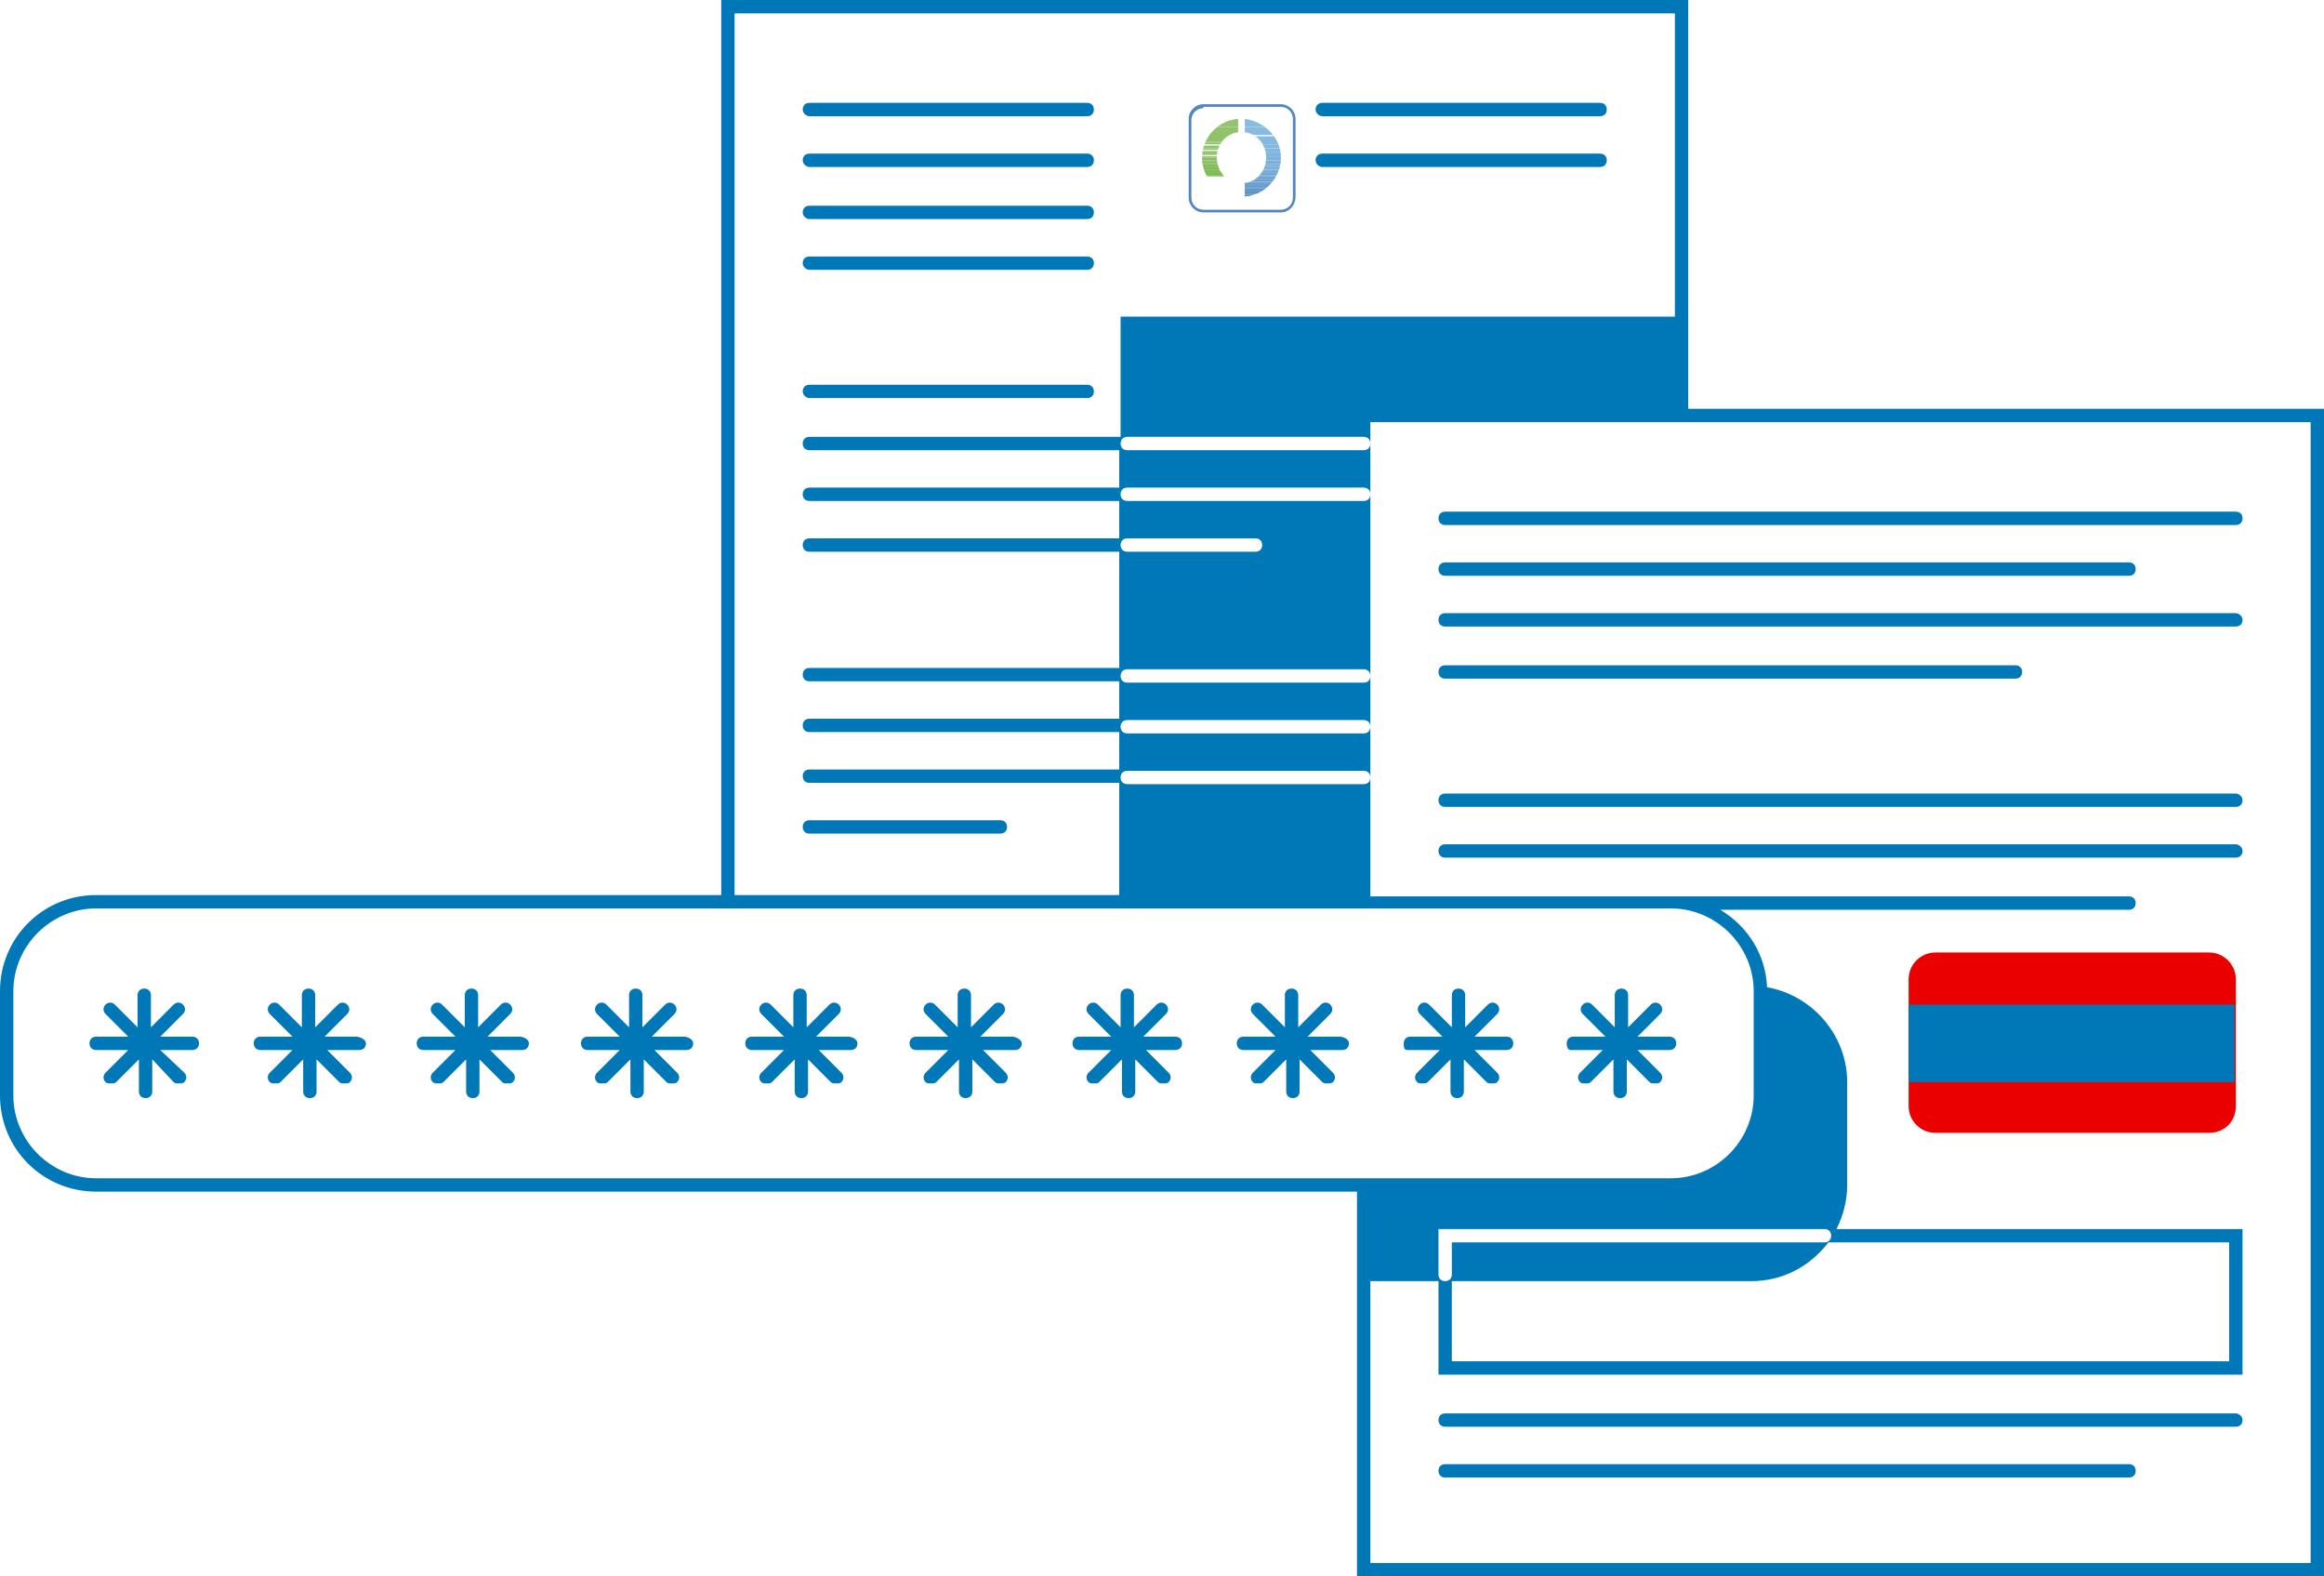 <?xml version="1.0" encoding="utf-8"?>
<!-- Generator: Adobe Illustrator 27.9.0, SVG Export Plug-In . SVG Version: 6.00 Build 0)  -->
<svg version="1.0" id="Layer_1" xmlns="http://www.w3.org/2000/svg" xmlns:xlink="http://www.w3.org/1999/xlink" x="0px" y="0px"
	 viewBox="0 0 174 118" enable-background="new 0 0 174 118" xml:space="preserve">
<g>
	<path fill="#0077B6" d="M60.6,8.7h20.8c0.3,0,0.5-0.2,0.5-0.5s-0.2-0.5-0.5-0.5H60.6c-0.3,0-0.5,0.2-0.5,0.5S60.4,8.7,60.6,8.7z"/>
	<path fill="#0077B6" d="M60.6,12.5h20.8c0.3,0,0.5-0.2,0.5-0.5s-0.2-0.5-0.5-0.5H60.6c-0.3,0-0.5,0.2-0.5,0.5S60.4,12.5,60.6,12.5z
		"/>
	<path fill="#0077B6" d="M99,8.7h20.8c0.3,0,0.5-0.2,0.5-0.5s-0.2-0.5-0.5-0.5H99c-0.3,0-0.5,0.2-0.5,0.5S98.8,8.7,99,8.7z"/>
	<path fill="#0077B6" d="M99,12.5h20.8c0.3,0,0.5-0.2,0.5-0.5s-0.2-0.5-0.5-0.5H99c-0.3,0-0.5,0.2-0.5,0.5S98.8,12.5,99,12.5z"/>
	<path fill="#0077B6" d="M60.6,16.4h20.8c0.3,0,0.5-0.2,0.5-0.5s-0.2-0.5-0.5-0.5H60.6c-0.3,0-0.5,0.2-0.5,0.5S60.4,16.4,60.6,16.4z
		"/>
	<path fill="#0077B6" d="M60.6,20.2h20.8c0.3,0,0.5-0.2,0.5-0.5s-0.2-0.5-0.5-0.5H60.6c-0.3,0-0.5,0.2-0.5,0.5S60.4,20.2,60.6,20.2z
		"/>
	<path fill="#0077B6" d="M74.9,61.4H60.6c-0.3,0-0.5,0.2-0.5,0.5s0.2,0.5,0.5,0.5h14.3c0.3,0,0.5-0.2,0.5-0.5S75.2,61.4,74.9,61.4z"
		/>
	<path fill="#0077B6" d="M60.6,29.8h20.8c0.3,0,0.5-0.2,0.5-0.5s-0.2-0.5-0.5-0.5H60.6c-0.3,0-0.5,0.2-0.5,0.5S60.4,29.8,60.6,29.8z
		"/>
	<path fill="#0077B6" d="M107.7,38.8c0,0.3,0.2,0.5,0.5,0.5h59.2c0.3,0,0.5-0.2,0.5-0.5s-0.2-0.5-0.5-0.5h-59.2
		C107.9,38.3,107.7,38.5,107.7,38.8z"/>
	<path fill="#0077B6" d="M108.2,43.1h51.2c0.3,0,0.5-0.2,0.5-0.5s-0.2-0.5-0.5-0.5h-51.2c-0.3,0-0.5,0.2-0.5,0.5
		S107.9,43.1,108.2,43.1z"/>
	<path fill="#0077B6" d="M167.4,45.9h-59.2c-0.3,0-0.5,0.2-0.5,0.5s0.2,0.5,0.5,0.5h59.2c0.3,0,0.5-0.2,0.5-0.5
		S167.6,45.9,167.4,45.9z"/>
	<path fill="#0077B6" d="M108.2,50.8h42.7c0.3,0,0.5-0.2,0.5-0.5s-0.2-0.5-0.5-0.5h-42.7c-0.3,0-0.5,0.2-0.5,0.5
		S107.9,50.8,108.2,50.8z"/>
	<path fill="#0077B6" d="M167.4,59.4h-59.2c-0.3,0-0.5,0.2-0.5,0.5s0.2,0.5,0.5,0.5h59.2c0.3,0,0.5-0.2,0.5-0.5
		S167.6,59.4,167.4,59.4z"/>
	<path fill="#0077B6" d="M167.4,63.2h-59.2c-0.3,0-0.5,0.2-0.5,0.5s0.2,0.5,0.5,0.5h59.2c0.3,0,0.5-0.2,0.5-0.5
		S167.6,63.2,167.4,63.2z"/>
	<path fill="#0077B6" d="M167.4,105.8h-59.2c-0.3,0-0.5,0.2-0.5,0.5s0.2,0.5,0.5,0.5h59.2c0.3,0,0.5-0.2,0.5-0.5
		S167.6,105.8,167.4,105.8z"/>
	<path fill="#0077B6" d="M159.4,109.6h-51.2c-0.3,0-0.5,0.2-0.5,0.5s0.2,0.5,0.5,0.5h51.2c0.3,0,0.5-0.2,0.5-0.5
		S159.7,109.6,159.4,109.6z"/>
	<path fill="#0077B6" d="M105.4,78.6h2.4l-1.7,1.7c-0.2,0.2-0.2,0.5,0,0.7c0.1,0.1,0.2,0.1,0.4,0.1s0.3,0,0.4-0.1l1.7-1.7v2.4
		c0,0.3,0.2,0.5,0.5,0.5s0.5-0.2,0.5-0.5v-2.4l1.7,1.7c0.1,0.1,0.2,0.1,0.4,0.1s0.3,0,0.4-0.1c0.2-0.2,0.2-0.5,0-0.7l-1.7-1.7h2.4
		c0.3,0,0.5-0.2,0.5-0.5s-0.2-0.5-0.5-0.5h-2.4l1.7-1.7c0.2-0.2,0.2-0.5,0-0.7s-0.5-0.2-0.7,0l-1.7,1.7v-2.4c0-0.3-0.2-0.5-0.5-0.5
		s-0.5,0.2-0.5,0.5v2.4l-1.7-1.7c-0.2-0.2-0.5-0.2-0.7,0s-0.2,0.5,0,0.7l1.7,1.7h-2.4c-0.3,0-0.5,0.2-0.5,0.5S105.1,78.6,105.4,78.6
		z"/>
	<path fill="#0077B6" d="M100.3,77.6h-2.4l1.7-1.7c0.2-0.2,0.2-0.5,0-0.7s-0.5-0.2-0.7,0l-1.7,1.7v-2.4c0-0.3-0.2-0.5-0.5-0.5
		s-0.5,0.2-0.5,0.5v2.4l-1.7-1.7c-0.2-0.2-0.5-0.2-0.7,0s-0.2,0.5,0,0.7l1.7,1.7h-2.4c-0.3,0-0.5,0.2-0.5,0.5s0.2,0.5,0.5,0.5h2.4
		l-1.7,1.7c-0.2,0.2-0.2,0.5,0,0.7c0.1,0.1,0.2,0.1,0.4,0.1s0.3,0,0.4-0.1l1.7-1.7v2.4c0,0.3,0.2,0.5,0.5,0.5s0.5-0.2,0.5-0.5v-2.4
		l1.7,1.7c0.1,0.1,0.2,0.1,0.4,0.1s0.3,0,0.4-0.1c0.2-0.2,0.2-0.5,0-0.7l-1.7-1.7h2.4c0.3,0,0.5-0.2,0.5-0.5S100.6,77.6,100.3,77.6z
		"/>
	<path fill="#0077B6" d="M117.6,78.6h2.4l-1.7,1.7c-0.2,0.2-0.2,0.5,0,0.7c0.1,0.1,0.2,0.1,0.4,0.1s0.3,0,0.4-0.1l1.7-1.7v2.4
		c0,0.3,0.2,0.5,0.5,0.5s0.5-0.2,0.5-0.5v-2.4l1.7,1.7c0.1,0.1,0.2,0.1,0.4,0.1s0.3,0,0.4-0.1c0.2-0.2,0.2-0.5,0-0.7l-1.7-1.7h2.4
		c0.3,0,0.5-0.2,0.5-0.5s-0.2-0.5-0.5-0.5h-2.4l1.7-1.7c0.2-0.2,0.2-0.5,0-0.7s-0.5-0.2-0.7,0l-1.7,1.7v-2.4c0-0.3-0.2-0.5-0.5-0.5
		s-0.5,0.2-0.5,0.5v2.4l-1.7-1.7c-0.2-0.2-0.5-0.2-0.7,0s-0.2,0.5,0,0.7l1.7,1.7h-2.4c-0.3,0-0.5,0.2-0.5,0.5S117.4,78.6,117.6,78.6
		z"/>
	<path fill="#0077B6" d="M88,77.6h-2.4l1.7-1.7c0.2-0.2,0.2-0.5,0-0.7s-0.5-0.2-0.7,0l-1.7,1.7v-2.4c0-0.3-0.2-0.5-0.5-0.5
		s-0.5,0.2-0.5,0.5v2.4l-1.7-1.7c-0.2-0.2-0.5-0.2-0.7,0s-0.2,0.5,0,0.7l1.7,1.7h-2.4c-0.3,0-0.5,0.2-0.5,0.5s0.2,0.5,0.5,0.5h2.4
		l-1.7,1.7c-0.2,0.2-0.2,0.5,0,0.7c0.1,0.1,0.2,0.1,0.4,0.1s0.3,0,0.4-0.1l1.7-1.7v2.4c0,0.3,0.2,0.5,0.5,0.5s0.5-0.2,0.5-0.5v-2.4
		l1.7,1.7c0.1,0.1,0.2,0.1,0.4,0.1s0.3,0,0.4-0.1c0.2-0.2,0.2-0.5,0-0.7l-1.7-1.7H88c0.3,0,0.5-0.2,0.5-0.5S88.3,77.6,88,77.6z"/>
	<path fill="#0077B6" d="M75.8,77.6h-2.4l1.7-1.7c0.2-0.2,0.2-0.5,0-0.7s-0.5-0.2-0.7,0l-1.7,1.7v-2.4c0-0.3-0.2-0.5-0.5-0.5
		s-0.5,0.2-0.5,0.5v2.4l-1.7-1.7c-0.2-0.2-0.5-0.2-0.7,0s-0.2,0.5,0,0.7l1.7,1.7h-2.4c-0.3,0-0.5,0.2-0.5,0.5s0.2,0.5,0.5,0.5h2.4
		l-1.7,1.7c-0.2,0.2-0.2,0.5,0,0.7c0.1,0.1,0.2,0.1,0.4,0.1s0.3,0,0.4-0.1l1.7-1.7v2.4c0,0.3,0.2,0.5,0.5,0.5s0.5-0.2,0.5-0.5v-2.4
		l1.7,1.7c0.1,0.1,0.2,0.1,0.4,0.1s0.3,0,0.4-0.1c0.2-0.2,0.2-0.5,0-0.7l-1.7-1.7h2.4c0.3,0,0.5-0.2,0.5-0.5S76,77.6,75.8,77.6z"/>
	<path fill="#0077B6" d="M51.2,77.6h-2.4l1.7-1.7c0.2-0.2,0.2-0.5,0-0.7s-0.5-0.2-0.7,0l-1.7,1.7v-2.4c0-0.3-0.2-0.5-0.5-0.5
		s-0.5,0.2-0.5,0.5v2.4l-1.7-1.7c-0.2-0.2-0.5-0.2-0.7,0s-0.2,0.5,0,0.7l1.7,1.7H44c-0.3,0-0.5,0.2-0.5,0.5s0.2,0.5,0.5,0.5h2.4
		l-1.7,1.7c-0.2,0.2-0.2,0.5,0,0.7c0.1,0.1,0.2,0.1,0.4,0.1s0.3,0,0.4-0.1l1.7-1.7v2.4c0,0.3,0.2,0.5,0.5,0.5s0.5-0.2,0.5-0.5v-2.4
		l1.7,1.7c0.1,0.1,0.2,0.1,0.4,0.1s0.3,0,0.4-0.1c0.2-0.2,0.2-0.5,0-0.7l-1.7-1.7h2.4c0.3,0,0.5-0.2,0.5-0.5S51.5,77.6,51.2,77.6z"
		/>
	<path fill="#0077B6" d="M38.9,77.6h-2.4l1.7-1.7c0.2-0.2,0.2-0.5,0-0.7s-0.5-0.2-0.7,0l-1.7,1.7v-2.4c0-0.3-0.2-0.5-0.5-0.5
		s-0.5,0.2-0.5,0.5v2.4l-1.7-1.7c-0.2-0.2-0.5-0.2-0.7,0s-0.2,0.5,0,0.7l1.7,1.7h-2.4c-0.3,0-0.5,0.2-0.5,0.5s0.2,0.5,0.5,0.5h2.4
		l-1.7,1.7c-0.2,0.2-0.2,0.5,0,0.7c0.1,0.1,0.2,0.1,0.4,0.1s0.3,0,0.4-0.1l1.7-1.7v2.4c0,0.3,0.2,0.5,0.5,0.5s0.5-0.2,0.5-0.5v-2.4
		l1.7,1.7c0.1,0.1,0.2,0.1,0.4,0.1s0.3,0,0.4-0.1c0.2-0.2,0.2-0.5,0-0.7l-1.7-1.7h2.4c0.3,0,0.5-0.2,0.5-0.5S39.2,77.6,38.9,77.6z"
		/>
	<path fill="#0077B6" d="M63.5,77.6h-2.4l1.7-1.7c0.2-0.2,0.2-0.5,0-0.7s-0.5-0.2-0.7,0l-1.7,1.7v-2.4c0-0.3-0.2-0.5-0.5-0.5
		s-0.5,0.2-0.5,0.5v2.4l-1.7-1.7c-0.2-0.2-0.5-0.2-0.7,0s-0.2,0.5,0,0.7l1.7,1.7h-2.4c-0.3,0-0.5,0.2-0.5,0.5s0.2,0.5,0.5,0.5h2.4
		L57,80.3c-0.2,0.2-0.2,0.5,0,0.7c0.1,0.1,0.2,0.1,0.4,0.1s0.3,0,0.4-0.1l1.7-1.7v2.4c0,0.3,0.2,0.5,0.5,0.5s0.5-0.2,0.5-0.5v-2.4
		l1.7,1.7c0.1,0.1,0.2,0.1,0.4,0.1s0.3,0,0.4-0.1c0.2-0.2,0.2-0.5,0-0.7l-1.7-1.7h2.4c0.3,0,0.5-0.2,0.5-0.5S63.8,77.6,63.5,77.6z"
		/>
	<path fill="#0077B6" d="M26.7,77.6h-2.4l1.7-1.7c0.2-0.2,0.2-0.5,0-0.7s-0.5-0.2-0.7,0l-1.7,1.7v-2.4c0-0.3-0.2-0.5-0.5-0.5
		s-0.5,0.2-0.5,0.5v2.4l-1.7-1.7c-0.2-0.2-0.5-0.2-0.7,0s-0.2,0.5,0,0.7l1.7,1.7h-2.4c-0.3,0-0.5,0.2-0.5,0.5s0.2,0.5,0.5,0.5h2.4
		l-1.7,1.7c-0.2,0.2-0.2,0.5,0,0.7c0.1,0.1,0.2,0.1,0.4,0.1s0.3,0,0.4-0.1l1.7-1.7v2.4c0,0.3,0.2,0.5,0.5,0.5s0.5-0.2,0.5-0.5v-2.4
		l1.7,1.7c0.1,0.1,0.2,0.1,0.4,0.1s0.3,0,0.4-0.1c0.2-0.2,0.2-0.5,0-0.7l-1.7-1.7h2.4c0.3,0,0.5-0.2,0.5-0.5S26.9,77.6,26.7,77.6z"
		/>
	<path fill="#0077B6" d="M14.4,77.6H12l1.7-1.7c0.2-0.2,0.2-0.5,0-0.7s-0.5-0.2-0.7,0l-1.7,1.7v-2.4c0-0.3-0.2-0.5-0.5-0.5
		s-0.5,0.2-0.5,0.5v2.4l-1.7-1.7c-0.2-0.2-0.5-0.2-0.7,0s-0.2,0.5,0,0.7l1.7,1.7H7.2c-0.3,0-0.5,0.2-0.5,0.5s0.2,0.5,0.5,0.5h2.4
		l-1.7,1.7c-0.2,0.2-0.2,0.5,0,0.7c0.1,0.1,0.2,0.1,0.4,0.1s0.3,0,0.4-0.1l1.7-1.7v2.4c0,0.3,0.2,0.5,0.5,0.5s0.5-0.2,0.5-0.5v-2.4
		L13,81c0.1,0.1,0.2,0.1,0.4,0.1s0.3,0,0.4-0.1c0.2-0.2,0.2-0.5,0-0.7L12,78.6h2.4c0.3,0,0.5-0.2,0.5-0.5S14.7,77.6,14.4,77.6z"/>
	<path fill="#0077B6" d="M126.4,30.6v-6.9V0H54v67H7.2c-4,0-7.2,3.2-7.2,7.2V82c0,4,3.2,7.2,7.2,7.2h94.4v6.7V118H174V30.6H126.4z
		 M55,1h70.4v22.7H83.9v9H60.6c-0.3,0-0.5,0.2-0.5,0.5s0.2,0.5,0.5,0.5h23.2v2.8H60.6c-0.3,0-0.5,0.2-0.5,0.5s0.2,0.5,0.5,0.5h23.2
		v2.8H60.6c-0.3,0-0.5,0.2-0.5,0.5s0.2,0.5,0.5,0.5h23.2V50H60.6c-0.3,0-0.5,0.2-0.5,0.5s0.2,0.5,0.5,0.5h23.2v2.8H60.6
		c-0.3,0-0.5,0.2-0.5,0.5s0.2,0.5,0.5,0.5h23.2v2.8H60.6c-0.3,0-0.5,0.2-0.5,0.5s0.2,0.5,0.5,0.5h23.2V67H55V1z M84.4,40.3h9.6
		c0.3,0,0.5,0.2,0.5,0.5s-0.2,0.5-0.5,0.5h-9.6c-0.3,0-0.5-0.2-0.5-0.5S84.1,40.3,84.4,40.3z M7.2,88.2C3.8,88.2,1,85.4,1,82v-7.8
		C1,70.8,3.8,68,7.2,68h76.7h18.7h5.6h16.9c3.4,0,6.2,2.8,6.2,6.2V82c0,3.4-2.8,6.2-6.2,6.2h-23.5H7.2z M136.6,93h-27.9v2.4
		c0,0.3-0.2,0.5-0.5,0.5s-0.5-0.2-0.5-0.5V92h28.9c0.3,0,0.5,0.2,0.5,0.5S136.9,93,136.6,93z M166.9,93v8.9h-58.2v-6h22.4
		c2.4,0,4.4-1.1,5.8-2.9H166.9z M173,117h-70.4V95.9h5.1v7h60.2V92h-30.4c0.5-1,0.8-2.1,0.8-3.3V81c0-3.5-2.6-6.5-6-7.1
		c-0.1-2.5-1.5-4.6-3.5-5.8h30.6c0.3,0,0.5-0.2,0.5-0.5s-0.2-0.5-0.5-0.5h-34.3h-16.9h-5.6v-8.9c0,0.3-0.2,0.5-0.5,0.5H84.4
		c-0.3,0-0.5-0.2-0.5-0.5s0.2-0.5,0.5-0.5h17.7c0.3,0,0.5,0.2,0.5,0.5v-3.8c0,0.3-0.2,0.5-0.5,0.5H84.4c-0.3,0-0.5-0.2-0.5-0.5
		s0.2-0.5,0.5-0.5h17.7c0.3,0,0.5,0.2,0.5,0.5v-3.8c0,0.3-0.2,0.5-0.5,0.5H84.4c-0.3,0-0.5-0.2-0.5-0.5s0.2-0.5,0.5-0.5h17.7
		c0.3,0,0.5,0.2,0.5,0.5V37c0,0.3-0.2,0.5-0.5,0.5H84.4c-0.3,0-0.5-0.2-0.5-0.5s0.2-0.5,0.5-0.5h17.7c0.3,0,0.5,0.2,0.5,0.5v-3.8
		c0,0.3-0.2,0.5-0.5,0.5H84.4c-0.3,0-0.5-0.2-0.5-0.5s0.2-0.5,0.5-0.5h17.7c0.3,0,0.5,0.2,0.5,0.5v-1.6h23.9H173V117z"/>
</g>
<g>
	<g>
		<g>
			<g>
				<defs>
					<path id="SVGID_1_" d="M93.2,8.9v1c0.9,0.1,1.6,0.9,1.6,1.9s-0.7,1.8-1.6,1.9v1c1.5-0.1,2.7-1.4,2.7-2.9S94.7,9.1,93.2,8.9z"/>
				</defs>
				<clipPath id="SVGID_00000110437523022412135710000001770599587635294625_">
					<use xlink:href="#SVGID_1_"  overflow="visible"/>
				</clipPath>
				<path clip-path="url(#SVGID_00000110437523022412135710000001770599587635294625_)" fill="#568BC4" d="M93.2,14.8h2.7H93.2z"/>
				
					<rect x="93.2" y="14.7" clip-path="url(#SVGID_00000110437523022412135710000001770599587635294625_)" fill="#568BC4" width="2.7" height="0.1"/>
				
					<rect x="93.2" y="14.7" clip-path="url(#SVGID_00000110437523022412135710000001770599587635294625_)" fill="#578CC5" width="2.7" height="0.1"/>
				
					<rect x="93.2" y="14.6" clip-path="url(#SVGID_00000110437523022412135710000001770599587635294625_)" fill="#588DC5" width="2.7" height="0.1"/>
				
					<rect x="93.2" y="14.6" clip-path="url(#SVGID_00000110437523022412135710000001770599587635294625_)" fill="#598EC6" width="2.7" height="0.1"/>
				
					<rect x="93.2" y="14.5" clip-path="url(#SVGID_00000110437523022412135710000001770599587635294625_)" fill="#5A8FC7" width="2.7" height="0.1"/>
				
					<rect x="93.2" y="14.4" clip-path="url(#SVGID_00000110437523022412135710000001770599587635294625_)" fill="#5B90C7" width="2.7" height="0.1"/>
				
					<rect x="93.2" y="14.4" clip-path="url(#SVGID_00000110437523022412135710000001770599587635294625_)" fill="#5C91C8" width="2.7" height="0.1"/>
				
					<rect x="93.2" y="14.3" clip-path="url(#SVGID_00000110437523022412135710000001770599587635294625_)" fill="#5D92C8" width="2.7" height="0.1"/>
				
					<rect x="93.2" y="14.3" clip-path="url(#SVGID_00000110437523022412135710000001770599587635294625_)" fill="#5E93C9" width="2.7" height="0.1"/>
				
					<rect x="93.2" y="14.2" clip-path="url(#SVGID_00000110437523022412135710000001770599587635294625_)" fill="#5F94CA" width="2.7" height="0.1"/>
				
					<rect x="93.2" y="14.2" clip-path="url(#SVGID_00000110437523022412135710000001770599587635294625_)" fill="#6196CA" width="2.7" height="0.1"/>
				
					<rect x="93.2" y="14.1" clip-path="url(#SVGID_00000110437523022412135710000001770599587635294625_)" fill="#6297CB" width="2.7" height="0.1"/>
				
					<rect x="93.2" y="14.1" clip-path="url(#SVGID_00000110437523022412135710000001770599587635294625_)" fill="#6398CC" width="2.7" height="0.1"/>
				
					<rect x="93.2" y="14" clip-path="url(#SVGID_00000110437523022412135710000001770599587635294625_)" fill="#6499CC" width="2.7" height="0.1"/>
				
					<rect x="93.2" y="13.9" clip-path="url(#SVGID_00000110437523022412135710000001770599587635294625_)" fill="#659ACD" width="2.7" height="0.1"/>
				
					<rect x="93.2" y="13.9" clip-path="url(#SVGID_00000110437523022412135710000001770599587635294625_)" fill="#669BCD" width="2.7" height="0.1"/>
				
					<rect x="93.2" y="13.8" clip-path="url(#SVGID_00000110437523022412135710000001770599587635294625_)" fill="#679CCE" width="2.7" height="0.1"/>
				
					<rect x="93.2" y="13.8" clip-path="url(#SVGID_00000110437523022412135710000001770599587635294625_)" fill="#689DCF" width="2.7" height="0.1"/>
				
					<rect x="93.2" y="13.7" clip-path="url(#SVGID_00000110437523022412135710000001770599587635294625_)" fill="#699ECF" width="2.7" height="0.1"/>
				
					<rect x="93.2" y="13.7" clip-path="url(#SVGID_00000110437523022412135710000001770599587635294625_)" fill="#6A9FD0" width="2.7" height="0.1"/>
				
					<rect x="93.2" y="13.6" clip-path="url(#SVGID_00000110437523022412135710000001770599587635294625_)" fill="#6A9FD0" width="2.7" height="0.1"/>
				
					<rect x="93.2" y="13.5" clip-path="url(#SVGID_00000110437523022412135710000001770599587635294625_)" fill="#6BA0D1" width="2.7" height="0.1"/>
				
					<rect x="93.2" y="13.4" clip-path="url(#SVGID_00000110437523022412135710000001770599587635294625_)" fill="#6CA1D1" width="2.7" height="0.1"/>
				
					<rect x="93.2" y="13.3" clip-path="url(#SVGID_00000110437523022412135710000001770599587635294625_)" fill="#6DA2D2" width="2.7" height="0.1"/>
				
					<rect x="93.2" y="13.3" clip-path="url(#SVGID_00000110437523022412135710000001770599587635294625_)" fill="#6EA3D3" width="2.7" height="0.1"/>
				
					<rect x="93.2" y="13.2" clip-path="url(#SVGID_00000110437523022412135710000001770599587635294625_)" fill="#6FA4D3" width="2.7" height="0.1"/>
				
					<rect x="93.2" y="13.1" clip-path="url(#SVGID_00000110437523022412135710000001770599587635294625_)" fill="#70A5D4" width="2.7" height="0.1"/>
				
					<rect x="93.2" y="13" clip-path="url(#SVGID_00000110437523022412135710000001770599587635294625_)" fill="#71A6D4" width="2.7" height="0.1"/>
				
					<rect x="93.2" y="12.9" clip-path="url(#SVGID_00000110437523022412135710000001770599587635294625_)" fill="#73A7D5" width="2.7" height="0.1"/>
				
					<rect x="93.2" y="12.9" clip-path="url(#SVGID_00000110437523022412135710000001770599587635294625_)" fill="#74A8D6" width="2.7" height="0.1"/>
				
					<rect x="93.2" y="12.8" clip-path="url(#SVGID_00000110437523022412135710000001770599587635294625_)" fill="#75A9D6" width="2.7" height="0.1"/>
				
					<rect x="93.2" y="12.7" clip-path="url(#SVGID_00000110437523022412135710000001770599587635294625_)" fill="#76AAD7" width="2.7" height="0.1"/>
				
					<rect x="93.2" y="12.6" clip-path="url(#SVGID_00000110437523022412135710000001770599587635294625_)" fill="#77ABD8" width="2.7" height="0.1"/>
				
					<rect x="93.2" y="12.5" clip-path="url(#SVGID_00000110437523022412135710000001770599587635294625_)" fill="#78ACD8" width="2.7" height="0.1"/>
				
					<rect x="93.2" y="12.5" clip-path="url(#SVGID_00000110437523022412135710000001770599587635294625_)" fill="#79ADD9" width="2.7" height="0.1"/>
				
					<rect x="93.2" y="12.4" clip-path="url(#SVGID_00000110437523022412135710000001770599587635294625_)" fill="#7AAED9" width="2.7" height="0.1"/>
				
					<rect x="93.2" y="12.3" clip-path="url(#SVGID_00000110437523022412135710000001770599587635294625_)" fill="#7BAFDA" width="2.7" height="0.1"/>
				
					<rect x="93.2" y="12.1" clip-path="url(#SVGID_00000110437523022412135710000001770599587635294625_)" fill="#7BAFDA" width="2.7" height="0.2"/>
				
					<rect x="93.2" y="12" clip-path="url(#SVGID_00000110437523022412135710000001770599587635294625_)" fill="#7CB0DB" width="2.7" height="0.2"/>
				
					<rect x="93.2" y="11.8" clip-path="url(#SVGID_00000110437523022412135710000001770599587635294625_)" fill="#7DB1DB" width="2.7" height="0.2"/>
				
					<rect x="93.2" y="11.7" clip-path="url(#SVGID_00000110437523022412135710000001770599587635294625_)" fill="#7EB2DC" width="2.7" height="0.2"/>
				
					<rect x="93.2" y="11.5" clip-path="url(#SVGID_00000110437523022412135710000001770599587635294625_)" fill="#7FB3DD" width="2.7" height="0.2"/>
				
					<rect x="93.2" y="11.4" clip-path="url(#SVGID_00000110437523022412135710000001770599587635294625_)" fill="#81B5DD" width="2.7" height="0.2"/>
				
					<rect x="93.2" y="11.2" clip-path="url(#SVGID_00000110437523022412135710000001770599587635294625_)" fill="#82B6DE" width="2.7" height="0.2"/>
				
					<rect x="93.2" y="11.1" clip-path="url(#SVGID_00000110437523022412135710000001770599587635294625_)" fill="#83B7DF" width="2.7" height="0.2"/>
				
					<rect x="93.2" y="10.9" clip-path="url(#SVGID_00000110437523022412135710000001770599587635294625_)" fill="#84B8DF" width="2.7" height="0.2"/>
				
					<rect x="93.2" y="10.8" clip-path="url(#SVGID_00000110437523022412135710000001770599587635294625_)" fill="#85B9E0" width="2.7" height="0.2"/>
				
					<rect x="93.2" y="10.2" clip-path="url(#SVGID_00000110437523022412135710000001770599587635294625_)" fill="#85B9E0" width="2.7" height="0.6"/>
				
					<rect x="93.2" y="9.5" clip-path="url(#SVGID_00000110437523022412135710000001770599587635294625_)" fill="#87BBE1" width="2.7" height="0.6"/>
				
					<rect x="93.2" y="8.9" clip-path="url(#SVGID_00000110437523022412135710000001770599587635294625_)" fill="#88BCE2" width="2.7" height="0.6"/>
				<path clip-path="url(#SVGID_00000110437523022412135710000001770599587635294625_)" fill="#88BCE2" d="M95.9,8.9h-2.7H95.9z"/>
			</g>
		</g>
	</g>
	<g>
		<g>
			<g>
				<defs>
					<path id="SVGID_00000026882812423948348690000001277647486618269366_" d="M92.7,13.7c-0.9-0.1-1.6-0.9-1.6-1.9s0.7-1.8,1.6-1.9
						v-1c-1.5,0.1-2.7,1.4-2.7,2.9s1.2,2.8,2.7,2.9V13.7z"/>
				</defs>
				<clipPath id="SVGID_00000107555103887651698120000013452328114912230797_">
					<use xlink:href="#SVGID_00000026882812423948348690000001277647486618269366_"  overflow="visible"/>
				</clipPath>
				<path clip-path="url(#SVGID_00000107555103887651698120000013452328114912230797_)" fill="#5BAC2A" d="M90,14.8h2.7H90z"/>
				
					<rect x="90" y="14.7" clip-path="url(#SVGID_00000107555103887651698120000013452328114912230797_)" fill="#5BAC2A" width="2.7" height="0"/>
				
					<rect x="90" y="14.7" clip-path="url(#SVGID_00000107555103887651698120000013452328114912230797_)" fill="#5CAC2B" width="2.7" height="0"/>
				
					<rect x="90" y="14.7" clip-path="url(#SVGID_00000107555103887651698120000013452328114912230797_)" fill="#5DAD2C" width="2.7" height="0"/>
				
					<rect x="90" y="14.6" clip-path="url(#SVGID_00000107555103887651698120000013452328114912230797_)" fill="#5EAD2D" width="2.7" height="0"/>
				
					<rect x="90" y="14.6" clip-path="url(#SVGID_00000107555103887651698120000013452328114912230797_)" fill="#5FAD2E" width="2.7" height="0"/>
				
					<rect x="90" y="14.5" clip-path="url(#SVGID_00000107555103887651698120000013452328114912230797_)" fill="#60AE2F" width="2.7" height="0"/>
				
					<rect x="90" y="14.5" clip-path="url(#SVGID_00000107555103887651698120000013452328114912230797_)" fill="#60AE31" width="2.7" height="0"/>
				
					<rect x="90" y="14.5" clip-path="url(#SVGID_00000107555103887651698120000013452328114912230797_)" fill="#61AF32" width="2.7" height="0"/>
				
					<rect x="90" y="14.4" clip-path="url(#SVGID_00000107555103887651698120000013452328114912230797_)" fill="#62AF33" width="2.7" height="0"/>
				
					<rect x="90" y="14.4" clip-path="url(#SVGID_00000107555103887651698120000013452328114912230797_)" fill="#63AF34" width="2.7" height="0"/>
				
					<rect x="90" y="14.3" clip-path="url(#SVGID_00000107555103887651698120000013452328114912230797_)" fill="#64B035" width="2.7" height="0"/>
				
					<rect x="90" y="14.3" clip-path="url(#SVGID_00000107555103887651698120000013452328114912230797_)" fill="#65B036" width="2.7" height="0"/>
				
					<rect x="90" y="14.3" clip-path="url(#SVGID_00000107555103887651698120000013452328114912230797_)" fill="#65B036" width="2.7" height="0"/>
				
					<rect x="90" y="14.2" clip-path="url(#SVGID_00000107555103887651698120000013452328114912230797_)" fill="#66B037" width="2.7" height="0"/>
				
					<rect x="90" y="14.2" clip-path="url(#SVGID_00000107555103887651698120000013452328114912230797_)" fill="#67B138" width="2.7" height="0"/>
				
					<rect x="90" y="14.1" clip-path="url(#SVGID_00000107555103887651698120000013452328114912230797_)" fill="#68B139" width="2.7" height="0"/>
				
					<rect x="90" y="14.1" clip-path="url(#SVGID_00000107555103887651698120000013452328114912230797_)" fill="#68B23A" width="2.7" height="0"/>
				
					<rect x="90" y="14" clip-path="url(#SVGID_00000107555103887651698120000013452328114912230797_)" fill="#69B23B" width="2.7" height="0"/>
				
					<rect x="90" y="14" clip-path="url(#SVGID_00000107555103887651698120000013452328114912230797_)" fill="#6AB23C" width="2.7" height="0"/>
				
					<rect x="90" y="13.9" clip-path="url(#SVGID_00000107555103887651698120000013452328114912230797_)" fill="#6BB33D" width="2.7" height="0"/>
				
					<rect x="90" y="13.9" clip-path="url(#SVGID_00000107555103887651698120000013452328114912230797_)" fill="#6CB33E" width="2.7" height="0"/>
				
					<rect x="90" y="13.8" clip-path="url(#SVGID_00000107555103887651698120000013452328114912230797_)" fill="#6DB43F" width="2.7" height="0"/>
				
					<rect x="90" y="13.8" clip-path="url(#SVGID_00000107555103887651698120000013452328114912230797_)" fill="#6EB440" width="2.7" height="0"/>
				
					<rect x="90" y="13.7" clip-path="url(#SVGID_00000107555103887651698120000013452328114912230797_)" fill="#6FB441" width="2.7" height="0"/>
				
					<rect x="90" y="13.7" clip-path="url(#SVGID_00000107555103887651698120000013452328114912230797_)" fill="#6FB543" width="2.7" height="0"/>
				
					<rect x="90" y="13.6" clip-path="url(#SVGID_00000107555103887651698120000013452328114912230797_)" fill="#70B544" width="2.7" height="0"/>
				
					<rect x="90" y="13.6" clip-path="url(#SVGID_00000107555103887651698120000013452328114912230797_)" fill="#71B545" width="2.7" height="0"/>
				
					<rect x="90" y="13.5" clip-path="url(#SVGID_00000107555103887651698120000013452328114912230797_)" fill="#72B646" width="2.7" height="0"/>
				
					<rect x="90" y="13.5" clip-path="url(#SVGID_00000107555103887651698120000013452328114912230797_)" fill="#73B647" width="2.7" height="0"/>
				
					<rect x="90" y="13.4" clip-path="url(#SVGID_00000107555103887651698120000013452328114912230797_)" fill="#74B748" width="2.7" height="0"/>
				
					<rect x="90" y="13.4" clip-path="url(#SVGID_00000107555103887651698120000013452328114912230797_)" fill="#75B749" width="2.7" height="0"/>
				
					<rect x="90" y="13.3" clip-path="url(#SVGID_00000107555103887651698120000013452328114912230797_)" fill="#76B74A" width="2.7" height="0"/>
				
					<rect x="90" y="13.3" clip-path="url(#SVGID_00000107555103887651698120000013452328114912230797_)" fill="#76B84B" width="2.7" height="0"/>
				
					<rect x="90" y="13.2" clip-path="url(#SVGID_00000107555103887651698120000013452328114912230797_)" fill="#77B84C" width="2.7" height="0"/>
				
					<rect x="90" y="13.2" clip-path="url(#SVGID_00000107555103887651698120000013452328114912230797_)" fill="#78B94D" width="2.7" height="0"/>
				
					<rect x="90" y="13.1" clip-path="url(#SVGID_00000107555103887651698120000013452328114912230797_)" fill="#79B94E" width="2.7" height="0"/>
				
					<rect x="90" y="13.1" clip-path="url(#SVGID_00000107555103887651698120000013452328114912230797_)" fill="#79B94E" width="2.7" height="0.1"/>
				
					<rect x="90" y="13" clip-path="url(#SVGID_00000107555103887651698120000013452328114912230797_)" fill="#7AB94F" width="2.7" height="0.1"/>
				
					<rect x="90" y="12.9" clip-path="url(#SVGID_00000107555103887651698120000013452328114912230797_)" fill="#7BBA50" width="2.7" height="0.1"/>
				
					<rect x="90" y="12.9" clip-path="url(#SVGID_00000107555103887651698120000013452328114912230797_)" fill="#7CBA51" width="2.7" height="0.1"/>
				
					<rect x="90" y="12.8" clip-path="url(#SVGID_00000107555103887651698120000013452328114912230797_)" fill="#7DBA52" width="2.7" height="0.1"/>
				
					<rect x="90" y="12.7" clip-path="url(#SVGID_00000107555103887651698120000013452328114912230797_)" fill="#7EBB53" width="2.7" height="0.1"/>
				
					<rect x="90" y="12.6" clip-path="url(#SVGID_00000107555103887651698120000013452328114912230797_)" fill="#7FBB54" width="2.7" height="0.1"/>
				
					<rect x="90" y="12.6" clip-path="url(#SVGID_00000107555103887651698120000013452328114912230797_)" fill="#80BB55" width="2.7" height="0.1"/>
				
					<rect x="90" y="12.5" clip-path="url(#SVGID_00000107555103887651698120000013452328114912230797_)" fill="#81BC57" width="2.7" height="0.1"/>
				
					<rect x="90" y="12.4" clip-path="url(#SVGID_00000107555103887651698120000013452328114912230797_)" fill="#81BC58" width="2.7" height="0.1"/>
				
					<rect x="90" y="12.4" clip-path="url(#SVGID_00000107555103887651698120000013452328114912230797_)" fill="#82BC59" width="2.7" height="0.1"/>
				
					<rect x="90" y="12.3" clip-path="url(#SVGID_00000107555103887651698120000013452328114912230797_)" fill="#83BC5A" width="2.7" height="0.1"/>
				
					<rect x="90" y="12.2" clip-path="url(#SVGID_00000107555103887651698120000013452328114912230797_)" fill="#84BD5B" width="2.7" height="0.1"/>
				
					<rect x="90" y="12.1" clip-path="url(#SVGID_00000107555103887651698120000013452328114912230797_)" fill="#85BD5C" width="2.7" height="0.1"/>
				
					<rect x="90" y="12.1" clip-path="url(#SVGID_00000107555103887651698120000013452328114912230797_)" fill="#86BD5D" width="2.7" height="0.1"/>
				
					<rect x="90" y="12" clip-path="url(#SVGID_00000107555103887651698120000013452328114912230797_)" fill="#87BE5E" width="2.7" height="0.1"/>
				
					<rect x="90" y="11.9" clip-path="url(#SVGID_00000107555103887651698120000013452328114912230797_)" fill="#88BE5F" width="2.7" height="0.1"/>
				
					<rect x="90" y="11.8" clip-path="url(#SVGID_00000107555103887651698120000013452328114912230797_)" fill="#88BE5F" width="2.7" height="0.1"/>
				
					<rect x="90" y="11.7" clip-path="url(#SVGID_00000107555103887651698120000013452328114912230797_)" fill="#89BE60" width="2.7" height="0.1"/>
				
					<rect x="90" y="11.5" clip-path="url(#SVGID_00000107555103887651698120000013452328114912230797_)" fill="#8ABF61" width="2.7" height="0.1"/>
				
					<rect x="90" y="11.4" clip-path="url(#SVGID_00000107555103887651698120000013452328114912230797_)" fill="#8BBF62" width="2.7" height="0.1"/>
				
					<rect x="90" y="11.3" clip-path="url(#SVGID_00000107555103887651698120000013452328114912230797_)" fill="#8CC063" width="2.7" height="0.1"/>
				
					<rect x="90" y="11.1" clip-path="url(#SVGID_00000107555103887651698120000013452328114912230797_)" fill="#8CC065" width="2.7" height="0.1"/>
				
					<rect x="90" y="11" clip-path="url(#SVGID_00000107555103887651698120000013452328114912230797_)" fill="#8DC166" width="2.7" height="0.1"/>
				
					<rect x="90" y="10.9" clip-path="url(#SVGID_00000107555103887651698120000013452328114912230797_)" fill="#8EC167" width="2.7" height="0.1"/>
				
					<rect x="90" y="10.7" clip-path="url(#SVGID_00000107555103887651698120000013452328114912230797_)" fill="#8FC268" width="2.7" height="0.1"/>
				
					<rect x="90" y="10.6" clip-path="url(#SVGID_00000107555103887651698120000013452328114912230797_)" fill="#90C269" width="2.7" height="0.1"/>
				
					<rect x="90" y="10" clip-path="url(#SVGID_00000107555103887651698120000013452328114912230797_)" fill="#90C269" width="2.7" height="0.6"/>
				
					<rect x="90" y="9.5" clip-path="url(#SVGID_00000107555103887651698120000013452328114912230797_)" fill="#92C36B" width="2.7" height="0.6"/>
				
					<rect x="90" y="8.9" clip-path="url(#SVGID_00000107555103887651698120000013452328114912230797_)" fill="#93C36C" width="2.7" height="0.6"/>
				<path clip-path="url(#SVGID_00000107555103887651698120000013452328114912230797_)" fill="#93C36C" d="M92.7,8.9H90H92.7z"/>
			</g>
		</g>
	</g>
	<g>
		<path fill="#5286C1" d="M95.9,15.9h-5.8c-0.6,0-1.1-0.5-1.1-1.1V8.9c0-0.6,0.5-1.1,1.1-1.1h5.8c0.6,0,1.1,0.5,1.1,1.1v5.8
			C97,15.4,96.5,15.9,95.9,15.9z M90.1,8.1c-0.5,0-0.9,0.4-0.9,0.9v5.8c0,0.5,0.4,0.9,0.9,0.9h5.8c0.5,0,0.9-0.4,0.9-0.9V8.9
			c0-0.5-0.4-0.9-0.9-0.9H90.1z"/>
	</g>
</g>
<g>
	<path fill="#EB0000" d="M165.4,84.8h-20.5c-1.1,0-2-0.9-2-2v-9.5c0-1.1,0.9-2,2-2h20.5c1.1,0,2,0.9,2,2v9.5
		C167.4,84,166.5,84.8,165.4,84.8z"/>
</g>
<g>
	<rect x="142.9" y="75.2" fill="#0077B6" width="24.4" height="5.8"/>
</g>
</svg>
